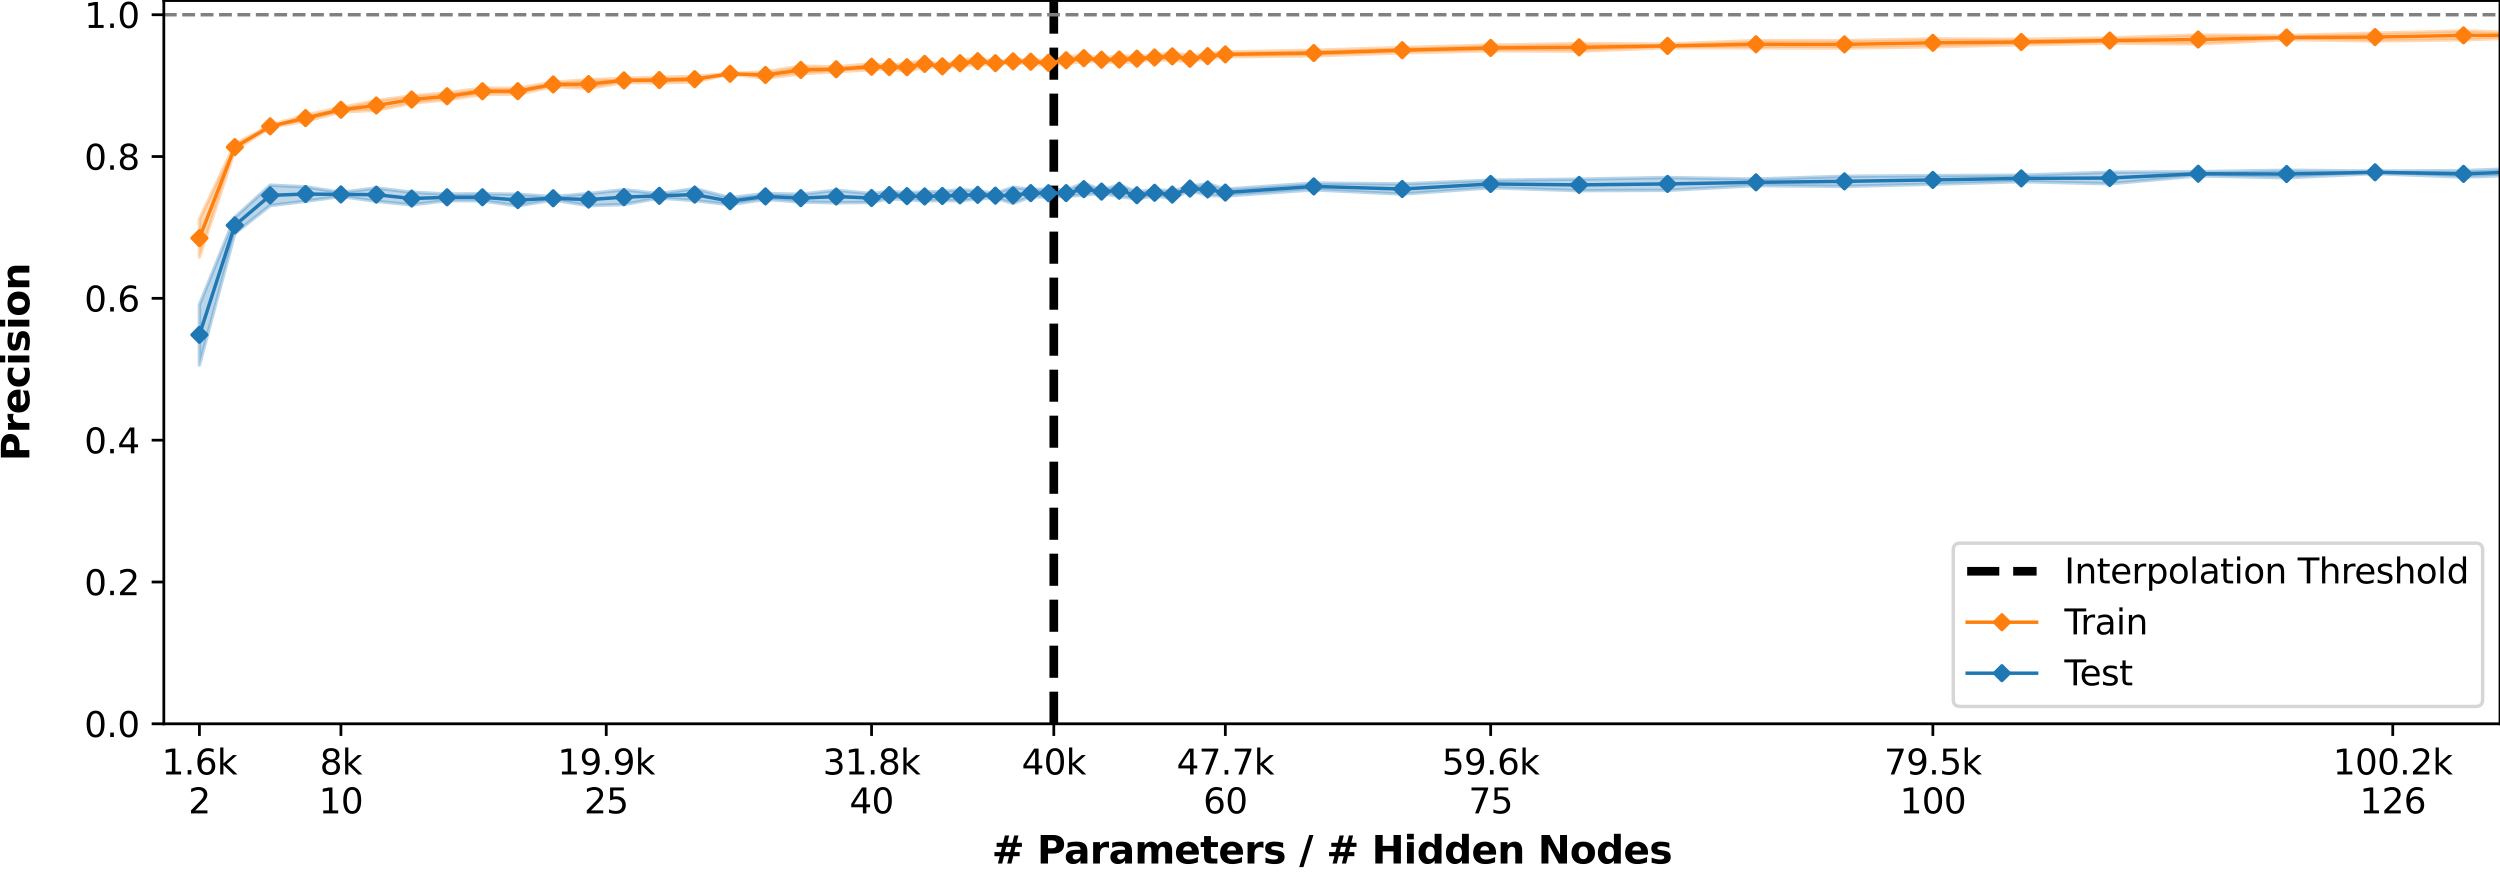 <?xml version="1.0" encoding="utf-8" standalone="no"?>
<!DOCTYPE svg PUBLIC "-//W3C//DTD SVG 1.1//EN"
  "http://www.w3.org/Graphics/SVG/1.1/DTD/svg11.dtd">
<svg xmlns:xlink="http://www.w3.org/1999/xlink" width="720pt" height="252pt" viewBox="0 0 720 252" xmlns="http://www.w3.org/2000/svg" version="1.1">
 <defs>
  <style type="text/css">*{stroke-linejoin: round; stroke-linecap: butt}</style>
 </defs>
 <g id="figure_1">
  <g id="patch_1">
   <path d="M 0 252 
L 720 252 
L 720 0 
L 0 0 
z
" style="fill: #ffffff"/>
  </g>
  <g id="axes_1">
   <g id="patch_2">
    <path d="M 47.18 208.456 
L 720 208.456 
L 720 0.155 
L 47.18 0.155 
z
" style="fill: #ffffff"/>
   </g>
   <g id="PolyCollection_1">
    <path d="M 57.432 63.126 
L 57.432 74.029 
L 67.621 43.278 
L 77.809 36.682 
L 87.998 34.875 
L 98.186 32.246 
L 108.375 31.77 
L 118.563 29.741 
L 128.751 28.718 
L 138.94 27.193 
L 149.128 27.114 
L 159.317 24.929 
L 169.505 25.463 
L 179.694 23.727 
L 189.882 23.879 
L 200.07 23.587 
L 210.259 21.34 
L 220.447 22.496 
L 230.636 21.267 
L 240.824 20.622 
L 251.012 20.096 
L 256.107 19.804 
L 261.201 20.556 
L 266.295 19.233 
L 271.389 19.51 
L 276.483 19.063 
L 281.578 18.558 
L 286.672 18.64 
L 291.766 17.968 
L 296.86 18.506 
L 301.955 18.734 
L 307.049 18.244 
L 312.143 17.716 
L 317.237 17.607 
L 322.331 18.245 
L 327.426 17.598 
L 332.52 17.211 
L 337.614 17.295 
L 342.708 17.771 
L 347.802 16.862 
L 352.897 16.362 
L 378.368 16.09 
L 403.839 15.214 
L 429.31 14.623 
L 454.781 14.729 
L 480.252 13.757 
L 505.723 13.804 
L 531.194 13.854 
L 556.665 13.473 
L 582.136 12.895 
L 607.607 12.435 
L 633.078 12.662 
L 658.549 11.397 
L 684.02 11.793 
L 709.491 11.467 
L 734.962 10.584 
L 760.433 11.331 
L 785.904 9.99 
L 811.375 9.76 
L 811.375 7.876 
L 811.375 7.876 
L 785.904 9.166 
L 760.433 9.672 
L 734.962 9.664 
L 709.491 8.903 
L 684.02 9.561 
L 658.549 10.231 
L 633.078 10.094 
L 607.607 10.924 
L 582.136 11.296 
L 556.665 11.203 
L 531.194 11.697 
L 505.723 11.696 
L 480.252 12.694 
L 454.781 12.555 
L 429.31 12.982 
L 403.839 13.694 
L 378.368 14.468 
L 352.897 14.958 
L 347.802 15.469 
L 342.708 16.095 
L 337.614 15.163 
L 332.52 15.917 
L 327.426 16.19 
L 322.331 16.055 
L 317.237 16.806 
L 312.143 15.797 
L 307.049 16.467 
L 301.955 17.451 
L 296.86 17.048 
L 291.766 17.358 
L 286.672 17.736 
L 281.578 16.683 
L 276.483 17.334 
L 271.389 18.718 
L 266.295 17.571 
L 261.201 18.154 
L 256.107 18.82 
L 251.012 18.359 
L 240.824 19.274 
L 230.636 19.014 
L 220.447 20.702 
L 210.259 21.168 
L 200.07 22.017 
L 189.882 22.229 
L 179.694 22.583 
L 169.505 22.963 
L 159.317 23.708 
L 149.128 25.412 
L 138.94 25.364 
L 128.751 26.728 
L 118.563 27.589 
L 108.375 28.991 
L 98.186 30.982 
L 87.998 33.149 
L 77.809 36.079 
L 67.621 41.48 
L 57.432 63.126 
z
" clip-path="url(#p3a229528e8)" style="fill: #ff7f0e; fill-opacity: 0.3; stroke: #ff7f0e; stroke-opacity: 0.3"/>
   </g>
   <g id="PolyCollection_2">
    <path d="M 57.432 87.742 
L 57.432 105.121 
L 67.621 67.243 
L 77.809 59.211 
L 87.998 57.975 
L 98.186 56.576 
L 108.375 57.977 
L 118.563 59.007 
L 128.751 57.774 
L 138.94 57.844 
L 149.128 59.299 
L 159.317 57.579 
L 169.505 59.223 
L 179.694 58.915 
L 189.882 57.027 
L 200.07 57.756 
L 210.259 58.959 
L 220.447 57.405 
L 230.636 58.181 
L 240.824 58.408 
L 251.012 58.305 
L 256.107 57.241 
L 261.201 57.47 
L 266.295 57.907 
L 271.389 57.71 
L 276.483 57.878 
L 281.578 57.248 
L 286.672 57.039 
L 291.766 58.581 
L 296.86 56.685 
L 301.955 56.783 
L 307.049 56.497 
L 312.143 56.203 
L 317.237 55.672 
L 322.331 56.617 
L 327.426 57.244 
L 332.52 56.404 
L 337.614 57.12 
L 342.708 54.912 
L 347.802 56.265 
L 352.897 56.443 
L 378.368 54.663 
L 403.839 55.906 
L 429.31 54.07 
L 454.781 54.911 
L 480.252 54.818 
L 505.723 53.449 
L 531.194 53.691 
L 556.665 53.054 
L 582.136 52.308 
L 607.607 52.932 
L 633.078 50.645 
L 658.549 51.198 
L 684.02 49.988 
L 709.491 51.02 
L 734.962 50.066 
L 760.433 49.673 
L 785.904 51.69 
L 811.375 49.825 
L 811.375 47.968 
L 811.375 47.968 
L 785.904 48.794 
L 760.433 48.101 
L 734.962 48.146 
L 709.491 49.146 
L 684.02 49.247 
L 658.549 49.033 
L 633.078 49.438 
L 607.607 49.606 
L 582.136 50.45 
L 556.665 50.582 
L 531.194 50.761 
L 505.723 51.573 
L 480.252 51.12 
L 454.781 51.586 
L 429.31 51.895 
L 403.839 52.964 
L 378.368 52.721 
L 352.897 54.477 
L 347.802 52.854 
L 342.708 53.712 
L 337.614 54.971 
L 332.52 54.645 
L 327.426 55.208 
L 322.331 53.241 
L 317.237 54.688 
L 312.143 52.739 
L 307.049 54.726 
L 301.955 54.498 
L 296.86 54.543 
L 291.766 53.949 
L 286.672 55.669 
L 281.578 54.986 
L 276.483 54.616 
L 271.389 55.173 
L 266.295 55.237 
L 261.201 55.499 
L 256.107 55.11 
L 251.012 55.753 
L 240.824 54.791 
L 230.636 55.941 
L 220.447 55.726 
L 210.259 56.93 
L 200.07 54.321 
L 189.882 55.772 
L 179.694 54.647 
L 169.505 55.755 
L 159.317 56.628 
L 149.128 55.932 
L 138.94 55.781 
L 128.751 55.872 
L 118.563 55.35 
L 108.375 54.141 
L 98.186 55.41 
L 87.998 53.792 
L 77.809 53.32 
L 67.621 62.588 
L 57.432 87.742 
z
" clip-path="url(#p3a229528e8)" style="fill: #1f77b4; fill-opacity: 0.3; stroke: #1f77b4; stroke-opacity: 0.3"/>
   </g>
   <g id="matplotlib.axis_1">
    <g id="xtick_1">
     <g id="line2d_1">
      <defs>
       <path id="m4c14dda246" d="M 0 0 
L 0 3.5 
" style="stroke: #000000; stroke-width: 0.8"/>
      </defs>
      <g>
       <use xlink:href="#m4c14dda246" x="57.432" y="208.456" style="stroke: #000000; stroke-width: 0.8"/>
      </g>
     </g>
     <g id="text_1">
      <!-- 1.6k -->
      <g transform="translate(46.586 223.054)scale(0.1 -0.1)">
       <defs>
        <path id="DejaVuSans-31" d="M 794 531 
L 1825 531 
L 1825 4091 
L 703 3866 
L 703 4441 
L 1819 4666 
L 2450 4666 
L 2450 531 
L 3481 531 
L 3481 0 
L 794 0 
L 794 531 
z
" transform="scale(0.016)"/>
        <path id="DejaVuSans-2e" d="M 684 794 
L 1344 794 
L 1344 0 
L 684 0 
L 684 794 
z
" transform="scale(0.016)"/>
        <path id="DejaVuSans-36" d="M 2113 2584 
Q 1688 2584 1439 2293 
Q 1191 2003 1191 1497 
Q 1191 994 1439 701 
Q 1688 409 2113 409 
Q 2538 409 2786 701 
Q 3034 994 3034 1497 
Q 3034 2003 2786 2293 
Q 2538 2584 2113 2584 
z
M 3366 4563 
L 3366 3988 
Q 3128 4100 2886 4159 
Q 2644 4219 2406 4219 
Q 1781 4219 1451 3797 
Q 1122 3375 1075 2522 
Q 1259 2794 1537 2939 
Q 1816 3084 2150 3084 
Q 2853 3084 3261 2657 
Q 3669 2231 3669 1497 
Q 3669 778 3244 343 
Q 2819 -91 2113 -91 
Q 1303 -91 875 529 
Q 447 1150 447 2328 
Q 447 3434 972 4092 
Q 1497 4750 2381 4750 
Q 2619 4750 2861 4703 
Q 3103 4656 3366 4563 
z
" transform="scale(0.016)"/>
        <path id="DejaVuSans-6b" d="M 581 4863 
L 1159 4863 
L 1159 1991 
L 2875 3500 
L 3609 3500 
L 1753 1863 
L 3688 0 
L 2938 0 
L 1159 1709 
L 1159 0 
L 581 0 
L 581 4863 
z
" transform="scale(0.016)"/>
       </defs>
       <use xlink:href="#DejaVuSans-31"/>
       <use xlink:href="#DejaVuSans-2e" x="63.623"/>
       <use xlink:href="#DejaVuSans-36" x="95.41"/>
       <use xlink:href="#DejaVuSans-6b" x="159.033"/>
      </g>
      <!-- 2 -->
      <g transform="translate(54.251 234.252)scale(0.1 -0.1)">
       <defs>
        <path id="DejaVuSans-32" d="M 1228 531 
L 3431 531 
L 3431 0 
L 469 0 
L 469 531 
Q 828 903 1448 1529 
Q 2069 2156 2228 2338 
Q 2531 2678 2651 2914 
Q 2772 3150 2772 3378 
Q 2772 3750 2511 3984 
Q 2250 4219 1831 4219 
Q 1534 4219 1204 4116 
Q 875 4013 500 3803 
L 500 4441 
Q 881 4594 1212 4672 
Q 1544 4750 1819 4750 
Q 2544 4750 2975 4387 
Q 3406 4025 3406 3419 
Q 3406 3131 3298 2873 
Q 3191 2616 2906 2266 
Q 2828 2175 2409 1742 
Q 1991 1309 1228 531 
z
" transform="scale(0.016)"/>
       </defs>
       <use xlink:href="#DejaVuSans-32"/>
      </g>
     </g>
    </g>
    <g id="xtick_2">
     <g id="line2d_2">
      <g>
       <use xlink:href="#m4c14dda246" x="98.186" y="208.456" style="stroke: #000000; stroke-width: 0.8"/>
      </g>
     </g>
     <g id="text_2">
      <!-- 8k -->
      <g transform="translate(92.11 223.054)scale(0.1 -0.1)">
       <defs>
        <path id="DejaVuSans-38" d="M 2034 2216 
Q 1584 2216 1326 1975 
Q 1069 1734 1069 1313 
Q 1069 891 1326 650 
Q 1584 409 2034 409 
Q 2484 409 2743 651 
Q 3003 894 3003 1313 
Q 3003 1734 2745 1975 
Q 2488 2216 2034 2216 
z
M 1403 2484 
Q 997 2584 770 2862 
Q 544 3141 544 3541 
Q 544 4100 942 4425 
Q 1341 4750 2034 4750 
Q 2731 4750 3128 4425 
Q 3525 4100 3525 3541 
Q 3525 3141 3298 2862 
Q 3072 2584 2669 2484 
Q 3125 2378 3379 2068 
Q 3634 1759 3634 1313 
Q 3634 634 3220 271 
Q 2806 -91 2034 -91 
Q 1263 -91 848 271 
Q 434 634 434 1313 
Q 434 1759 690 2068 
Q 947 2378 1403 2484 
z
M 1172 3481 
Q 1172 3119 1398 2916 
Q 1625 2713 2034 2713 
Q 2441 2713 2670 2916 
Q 2900 3119 2900 3481 
Q 2900 3844 2670 4047 
Q 2441 4250 2034 4250 
Q 1625 4250 1398 4047 
Q 1172 3844 1172 3481 
z
" transform="scale(0.016)"/>
       </defs>
       <use xlink:href="#DejaVuSans-38"/>
       <use xlink:href="#DejaVuSans-6b" x="63.623"/>
      </g>
      <!-- 10 -->
      <g transform="translate(91.824 234.252)scale(0.1 -0.1)">
       <defs>
        <path id="DejaVuSans-30" d="M 2034 4250 
Q 1547 4250 1301 3770 
Q 1056 3291 1056 2328 
Q 1056 1369 1301 889 
Q 1547 409 2034 409 
Q 2525 409 2770 889 
Q 3016 1369 3016 2328 
Q 3016 3291 2770 3770 
Q 2525 4250 2034 4250 
z
M 2034 4750 
Q 2819 4750 3233 4129 
Q 3647 3509 3647 2328 
Q 3647 1150 3233 529 
Q 2819 -91 2034 -91 
Q 1250 -91 836 529 
Q 422 1150 422 2328 
Q 422 3509 836 4129 
Q 1250 4750 2034 4750 
z
" transform="scale(0.016)"/>
       </defs>
       <use xlink:href="#DejaVuSans-31"/>
       <use xlink:href="#DejaVuSans-30" x="63.623"/>
      </g>
     </g>
    </g>
    <g id="xtick_3">
     <g id="line2d_3">
      <g>
       <use xlink:href="#m4c14dda246" x="174.599" y="208.456" style="stroke: #000000; stroke-width: 0.8"/>
      </g>
     </g>
     <g id="text_3">
      <!-- 19.9k -->
      <g transform="translate(160.571 223.054)scale(0.1 -0.1)">
       <defs>
        <path id="DejaVuSans-39" d="M 703 97 
L 703 672 
Q 941 559 1184 500 
Q 1428 441 1663 441 
Q 2288 441 2617 861 
Q 2947 1281 2994 2138 
Q 2813 1869 2534 1725 
Q 2256 1581 1919 1581 
Q 1219 1581 811 2004 
Q 403 2428 403 3163 
Q 403 3881 828 4315 
Q 1253 4750 1959 4750 
Q 2769 4750 3195 4129 
Q 3622 3509 3622 2328 
Q 3622 1225 3098 567 
Q 2575 -91 1691 -91 
Q 1453 -91 1209 -44 
Q 966 3 703 97 
z
M 1959 2075 
Q 2384 2075 2632 2365 
Q 2881 2656 2881 3163 
Q 2881 3666 2632 3958 
Q 2384 4250 1959 4250 
Q 1534 4250 1286 3958 
Q 1038 3666 1038 3163 
Q 1038 2656 1286 2365 
Q 1534 2075 1959 2075 
z
" transform="scale(0.016)"/>
       </defs>
       <use xlink:href="#DejaVuSans-31"/>
       <use xlink:href="#DejaVuSans-39" x="63.623"/>
       <use xlink:href="#DejaVuSans-2e" x="127.246"/>
       <use xlink:href="#DejaVuSans-39" x="159.033"/>
       <use xlink:href="#DejaVuSans-6b" x="222.656"/>
      </g>
      <!-- 25 -->
      <g transform="translate(168.237 234.252)scale(0.1 -0.1)">
       <defs>
        <path id="DejaVuSans-35" d="M 691 4666 
L 3169 4666 
L 3169 4134 
L 1269 4134 
L 1269 2991 
Q 1406 3038 1543 3061 
Q 1681 3084 1819 3084 
Q 2600 3084 3056 2656 
Q 3513 2228 3513 1497 
Q 3513 744 3044 326 
Q 2575 -91 1722 -91 
Q 1428 -91 1123 -41 
Q 819 9 494 109 
L 494 744 
Q 775 591 1075 516 
Q 1375 441 1709 441 
Q 2250 441 2565 725 
Q 2881 1009 2881 1497 
Q 2881 1984 2565 2268 
Q 2250 2553 1709 2553 
Q 1456 2553 1204 2497 
Q 953 2441 691 2322 
L 691 4666 
z
" transform="scale(0.016)"/>
       </defs>
       <use xlink:href="#DejaVuSans-32"/>
       <use xlink:href="#DejaVuSans-35" x="63.623"/>
      </g>
     </g>
    </g>
    <g id="xtick_4">
     <g id="line2d_4">
      <g>
       <use xlink:href="#m4c14dda246" x="251.012" y="208.456" style="stroke: #000000; stroke-width: 0.8"/>
      </g>
     </g>
     <g id="text_4">
      <!-- 31.8k -->
      <g transform="translate(236.984 223.054)scale(0.1 -0.1)">
       <defs>
        <path id="DejaVuSans-33" d="M 2597 2516 
Q 3050 2419 3304 2112 
Q 3559 1806 3559 1356 
Q 3559 666 3084 287 
Q 2609 -91 1734 -91 
Q 1441 -91 1130 -33 
Q 819 25 488 141 
L 488 750 
Q 750 597 1062 519 
Q 1375 441 1716 441 
Q 2309 441 2620 675 
Q 2931 909 2931 1356 
Q 2931 1769 2642 2001 
Q 2353 2234 1838 2234 
L 1294 2234 
L 1294 2753 
L 1863 2753 
Q 2328 2753 2575 2939 
Q 2822 3125 2822 3475 
Q 2822 3834 2567 4026 
Q 2313 4219 1838 4219 
Q 1578 4219 1281 4162 
Q 984 4106 628 3988 
L 628 4550 
Q 988 4650 1302 4700 
Q 1616 4750 1894 4750 
Q 2613 4750 3031 4423 
Q 3450 4097 3450 3541 
Q 3450 3153 3228 2886 
Q 3006 2619 2597 2516 
z
" transform="scale(0.016)"/>
       </defs>
       <use xlink:href="#DejaVuSans-33"/>
       <use xlink:href="#DejaVuSans-31" x="63.623"/>
       <use xlink:href="#DejaVuSans-2e" x="127.246"/>
       <use xlink:href="#DejaVuSans-38" x="159.033"/>
       <use xlink:href="#DejaVuSans-6b" x="222.656"/>
      </g>
      <!-- 40 -->
      <g transform="translate(244.65 234.252)scale(0.1 -0.1)">
       <defs>
        <path id="DejaVuSans-34" d="M 2419 4116 
L 825 1625 
L 2419 1625 
L 2419 4116 
z
M 2253 4666 
L 3047 4666 
L 3047 1625 
L 3713 1625 
L 3713 1100 
L 3047 1100 
L 3047 0 
L 2419 0 
L 2419 1100 
L 313 1100 
L 313 1709 
L 2253 4666 
z
" transform="scale(0.016)"/>
       </defs>
       <use xlink:href="#DejaVuSans-34"/>
       <use xlink:href="#DejaVuSans-30" x="63.623"/>
      </g>
     </g>
    </g>
    <g id="xtick_5">
     <g id="line2d_5">
      <g>
       <use xlink:href="#m4c14dda246" x="352.897" y="208.456" style="stroke: #000000; stroke-width: 0.8"/>
      </g>
     </g>
     <g id="text_5">
      <!-- 47.7k -->
      <g transform="translate(338.868 223.054)scale(0.1 -0.1)">
       <defs>
        <path id="DejaVuSans-37" d="M 525 4666 
L 3525 4666 
L 3525 4397 
L 1831 0 
L 1172 0 
L 2766 4134 
L 525 4134 
L 525 4666 
z
" transform="scale(0.016)"/>
       </defs>
       <use xlink:href="#DejaVuSans-34"/>
       <use xlink:href="#DejaVuSans-37" x="63.623"/>
       <use xlink:href="#DejaVuSans-2e" x="127.246"/>
       <use xlink:href="#DejaVuSans-37" x="159.033"/>
       <use xlink:href="#DejaVuSans-6b" x="222.656"/>
      </g>
      <!-- 60 -->
      <g transform="translate(346.534 234.252)scale(0.1 -0.1)">
       <use xlink:href="#DejaVuSans-36"/>
       <use xlink:href="#DejaVuSans-30" x="63.623"/>
      </g>
     </g>
    </g>
    <g id="xtick_6">
     <g id="line2d_6">
      <g>
       <use xlink:href="#m4c14dda246" x="429.31" y="208.456" style="stroke: #000000; stroke-width: 0.8"/>
      </g>
     </g>
     <g id="text_6">
      <!-- 59.6k -->
      <g transform="translate(415.282 223.054)scale(0.1 -0.1)">
       <use xlink:href="#DejaVuSans-35"/>
       <use xlink:href="#DejaVuSans-39" x="63.623"/>
       <use xlink:href="#DejaVuSans-2e" x="127.246"/>
       <use xlink:href="#DejaVuSans-36" x="159.033"/>
       <use xlink:href="#DejaVuSans-6b" x="222.656"/>
      </g>
      <!-- 75 -->
      <g transform="translate(422.947 234.252)scale(0.1 -0.1)">
       <use xlink:href="#DejaVuSans-37"/>
       <use xlink:href="#DejaVuSans-35" x="63.623"/>
      </g>
     </g>
    </g>
    <g id="xtick_7">
     <g id="line2d_7">
      <g>
       <use xlink:href="#m4c14dda246" x="556.665" y="208.456" style="stroke: #000000; stroke-width: 0.8"/>
      </g>
     </g>
     <g id="text_7">
      <!-- 79.5k -->
      <g transform="translate(542.637 223.054)scale(0.1 -0.1)">
       <use xlink:href="#DejaVuSans-37"/>
       <use xlink:href="#DejaVuSans-39" x="63.623"/>
       <use xlink:href="#DejaVuSans-2e" x="127.246"/>
       <use xlink:href="#DejaVuSans-35" x="159.033"/>
       <use xlink:href="#DejaVuSans-6b" x="222.656"/>
      </g>
      <!-- 100 -->
      <g transform="translate(547.121 234.252)scale(0.1 -0.1)">
       <use xlink:href="#DejaVuSans-31"/>
       <use xlink:href="#DejaVuSans-30" x="63.623"/>
       <use xlink:href="#DejaVuSans-30" x="127.246"/>
      </g>
     </g>
    </g>
    <g id="xtick_8">
     <g id="line2d_8">
      <g>
       <use xlink:href="#m4c14dda246" x="689.114" y="208.456" style="stroke: #000000; stroke-width: 0.8"/>
      </g>
     </g>
     <g id="text_8">
      <!-- 100.2k -->
      <g transform="translate(671.905 223.054)scale(0.1 -0.1)">
       <use xlink:href="#DejaVuSans-31"/>
       <use xlink:href="#DejaVuSans-30" x="63.623"/>
       <use xlink:href="#DejaVuSans-30" x="127.246"/>
       <use xlink:href="#DejaVuSans-2e" x="190.869"/>
       <use xlink:href="#DejaVuSans-32" x="222.656"/>
       <use xlink:href="#DejaVuSans-6b" x="286.279"/>
      </g>
      <!-- 126 -->
      <g transform="translate(679.571 234.252)scale(0.1 -0.1)">
       <use xlink:href="#DejaVuSans-31"/>
       <use xlink:href="#DejaVuSans-32" x="63.623"/>
       <use xlink:href="#DejaVuSans-36" x="127.246"/>
      </g>
     </g>
    </g>
    <g id="xtick_9">
     <g id="line2d_9">
      <g>
       <use xlink:href="#m4c14dda246" x="303.492" y="208.456" style="stroke: #000000; stroke-width: 0.8"/>
      </g>
     </g>
     <g id="text_9">
      <!-- 40k -->
      <g transform="translate(294.235 223.054)scale(0.1 -0.1)">
       <use xlink:href="#DejaVuSans-34"/>
       <use xlink:href="#DejaVuSans-30" x="63.623"/>
       <use xlink:href="#DejaVuSans-6b" x="127.246"/>
      </g>
     </g>
    </g>
    <g id="text_10">
     <!-- # Parameters / # Hidden Nodes -->
     <g transform="translate(285.631 248.69)scale(0.11 -0.11)">
      <defs>
       <path id="DejaVuSans-Bold-23" d="M 2847 4594 
L 2547 3391 
L 3372 3391 
L 3675 4594 
L 4366 4594 
L 4063 3391 
L 4928 3391 
L 4928 2725 
L 3897 2725 
L 3681 1869 
L 4569 1869 
L 4569 1197 
L 3519 1197 
L 3219 0 
L 2528 0 
L 2828 1197 
L 2003 1197 
L 1703 0 
L 1006 0 
L 1306 1197 
L 434 1197 
L 434 1869 
L 1459 1869 
L 1678 2725 
L 794 2725 
L 794 3391 
L 1850 3391 
L 2150 4594 
L 2847 4594 
z
M 3200 2725 
L 2375 2725 
L 2156 1869 
L 2981 1869 
L 3200 2725 
z
" transform="scale(0.016)"/>
       <path id="DejaVuSans-Bold-20" transform="scale(0.016)"/>
       <path id="DejaVuSans-Bold-50" d="M 588 4666 
L 2584 4666 
Q 3475 4666 3951 4270 
Q 4428 3875 4428 3144 
Q 4428 2409 3951 2014 
Q 3475 1619 2584 1619 
L 1791 1619 
L 1791 0 
L 588 0 
L 588 4666 
z
M 1791 3794 
L 1791 2491 
L 2456 2491 
Q 2806 2491 2997 2661 
Q 3188 2831 3188 3144 
Q 3188 3456 2997 3625 
Q 2806 3794 2456 3794 
L 1791 3794 
z
" transform="scale(0.016)"/>
       <path id="DejaVuSans-Bold-61" d="M 2106 1575 
Q 1756 1575 1579 1456 
Q 1403 1338 1403 1106 
Q 1403 894 1545 773 
Q 1688 653 1941 653 
Q 2256 653 2472 879 
Q 2688 1106 2688 1447 
L 2688 1575 
L 2106 1575 
z
M 3816 1997 
L 3816 0 
L 2688 0 
L 2688 519 
Q 2463 200 2181 54 
Q 1900 -91 1497 -91 
Q 953 -91 614 226 
Q 275 544 275 1050 
Q 275 1666 698 1953 
Q 1122 2241 2028 2241 
L 2688 2241 
L 2688 2328 
Q 2688 2594 2478 2717 
Q 2269 2841 1825 2841 
Q 1466 2841 1156 2769 
Q 847 2697 581 2553 
L 581 3406 
Q 941 3494 1303 3539 
Q 1666 3584 2028 3584 
Q 2975 3584 3395 3211 
Q 3816 2838 3816 1997 
z
" transform="scale(0.016)"/>
       <path id="DejaVuSans-Bold-72" d="M 3138 2547 
Q 2991 2616 2845 2648 
Q 2700 2681 2553 2681 
Q 2122 2681 1889 2404 
Q 1656 2128 1656 1613 
L 1656 0 
L 538 0 
L 538 3500 
L 1656 3500 
L 1656 2925 
Q 1872 3269 2151 3426 
Q 2431 3584 2822 3584 
Q 2878 3584 2943 3579 
Q 3009 3575 3134 3559 
L 3138 2547 
z
" transform="scale(0.016)"/>
       <path id="DejaVuSans-Bold-6d" d="M 3781 2919 
Q 3994 3244 4286 3414 
Q 4578 3584 4928 3584 
Q 5531 3584 5847 3212 
Q 6163 2841 6163 2131 
L 6163 0 
L 5038 0 
L 5038 1825 
Q 5041 1866 5042 1909 
Q 5044 1953 5044 2034 
Q 5044 2406 4934 2573 
Q 4825 2741 4581 2741 
Q 4263 2741 4089 2478 
Q 3916 2216 3909 1719 
L 3909 0 
L 2784 0 
L 2784 1825 
Q 2784 2406 2684 2573 
Q 2584 2741 2328 2741 
Q 2006 2741 1831 2477 
Q 1656 2213 1656 1722 
L 1656 0 
L 531 0 
L 531 3500 
L 1656 3500 
L 1656 2988 
Q 1863 3284 2130 3434 
Q 2397 3584 2719 3584 
Q 3081 3584 3359 3409 
Q 3638 3234 3781 2919 
z
" transform="scale(0.016)"/>
       <path id="DejaVuSans-Bold-65" d="M 4031 1759 
L 4031 1441 
L 1416 1441 
Q 1456 1047 1700 850 
Q 1944 653 2381 653 
Q 2734 653 3104 758 
Q 3475 863 3866 1075 
L 3866 213 
Q 3469 63 3072 -14 
Q 2675 -91 2278 -91 
Q 1328 -91 801 392 
Q 275 875 275 1747 
Q 275 2603 792 3093 
Q 1309 3584 2216 3584 
Q 3041 3584 3536 3087 
Q 4031 2591 4031 1759 
z
M 2881 2131 
Q 2881 2450 2695 2645 
Q 2509 2841 2209 2841 
Q 1884 2841 1681 2658 
Q 1478 2475 1428 2131 
L 2881 2131 
z
" transform="scale(0.016)"/>
       <path id="DejaVuSans-Bold-74" d="M 1759 4494 
L 1759 3500 
L 2913 3500 
L 2913 2700 
L 1759 2700 
L 1759 1216 
Q 1759 972 1856 886 
Q 1953 800 2241 800 
L 2816 800 
L 2816 0 
L 1856 0 
Q 1194 0 917 276 
Q 641 553 641 1216 
L 641 2700 
L 84 2700 
L 84 3500 
L 641 3500 
L 641 4494 
L 1759 4494 
z
" transform="scale(0.016)"/>
       <path id="DejaVuSans-Bold-73" d="M 3272 3391 
L 3272 2541 
Q 2913 2691 2578 2766 
Q 2244 2841 1947 2841 
Q 1628 2841 1473 2761 
Q 1319 2681 1319 2516 
Q 1319 2381 1436 2309 
Q 1553 2238 1856 2203 
L 2053 2175 
Q 2913 2066 3209 1816 
Q 3506 1566 3506 1031 
Q 3506 472 3093 190 
Q 2681 -91 1863 -91 
Q 1516 -91 1145 -36 
Q 775 19 384 128 
L 384 978 
Q 719 816 1070 734 
Q 1422 653 1784 653 
Q 2113 653 2278 743 
Q 2444 834 2444 1013 
Q 2444 1163 2330 1236 
Q 2216 1309 1875 1350 
L 1678 1375 
Q 931 1469 631 1722 
Q 331 1975 331 2491 
Q 331 3047 712 3315 
Q 1094 3584 1881 3584 
Q 2191 3584 2531 3537 
Q 2872 3491 3272 3391 
z
" transform="scale(0.016)"/>
       <path id="DejaVuSans-Bold-2f" d="M 1644 4666 
L 2338 4666 
L 691 -594 
L 0 -594 
L 1644 4666 
z
" transform="scale(0.016)"/>
       <path id="DejaVuSans-Bold-48" d="M 588 4666 
L 1791 4666 
L 1791 2888 
L 3566 2888 
L 3566 4666 
L 4769 4666 
L 4769 0 
L 3566 0 
L 3566 1978 
L 1791 1978 
L 1791 0 
L 588 0 
L 588 4666 
z
" transform="scale(0.016)"/>
       <path id="DejaVuSans-Bold-69" d="M 538 3500 
L 1656 3500 
L 1656 0 
L 538 0 
L 538 3500 
z
M 538 4863 
L 1656 4863 
L 1656 3950 
L 538 3950 
L 538 4863 
z
" transform="scale(0.016)"/>
       <path id="DejaVuSans-Bold-64" d="M 2919 2988 
L 2919 4863 
L 4044 4863 
L 4044 0 
L 2919 0 
L 2919 506 
Q 2688 197 2409 53 
Q 2131 -91 1766 -91 
Q 1119 -91 703 423 
Q 288 938 288 1747 
Q 288 2556 703 3070 
Q 1119 3584 1766 3584 
Q 2128 3584 2408 3439 
Q 2688 3294 2919 2988 
z
M 2181 722 
Q 2541 722 2730 984 
Q 2919 1247 2919 1747 
Q 2919 2247 2730 2509 
Q 2541 2772 2181 2772 
Q 1825 2772 1636 2509 
Q 1447 2247 1447 1747 
Q 1447 1247 1636 984 
Q 1825 722 2181 722 
z
" transform="scale(0.016)"/>
       <path id="DejaVuSans-Bold-6e" d="M 4056 2131 
L 4056 0 
L 2931 0 
L 2931 347 
L 2931 1631 
Q 2931 2084 2911 2256 
Q 2891 2428 2841 2509 
Q 2775 2619 2662 2680 
Q 2550 2741 2406 2741 
Q 2056 2741 1856 2470 
Q 1656 2200 1656 1722 
L 1656 0 
L 538 0 
L 538 3500 
L 1656 3500 
L 1656 2988 
Q 1909 3294 2193 3439 
Q 2478 3584 2822 3584 
Q 3428 3584 3742 3212 
Q 4056 2841 4056 2131 
z
" transform="scale(0.016)"/>
       <path id="DejaVuSans-Bold-4e" d="M 588 4666 
L 1931 4666 
L 3628 1466 
L 3628 4666 
L 4769 4666 
L 4769 0 
L 3425 0 
L 1728 3200 
L 1728 0 
L 588 0 
L 588 4666 
z
" transform="scale(0.016)"/>
       <path id="DejaVuSans-Bold-6f" d="M 2203 2784 
Q 1831 2784 1636 2517 
Q 1441 2250 1441 1747 
Q 1441 1244 1636 976 
Q 1831 709 2203 709 
Q 2569 709 2762 976 
Q 2956 1244 2956 1747 
Q 2956 2250 2762 2517 
Q 2569 2784 2203 2784 
z
M 2203 3584 
Q 3106 3584 3614 3096 
Q 4122 2609 4122 1747 
Q 4122 884 3614 396 
Q 3106 -91 2203 -91 
Q 1297 -91 786 396 
Q 275 884 275 1747 
Q 275 2609 786 3096 
Q 1297 3584 2203 3584 
z
" transform="scale(0.016)"/>
      </defs>
      <use xlink:href="#DejaVuSans-Bold-23"/>
      <use xlink:href="#DejaVuSans-Bold-20" x="83.789"/>
      <use xlink:href="#DejaVuSans-Bold-50" x="118.604"/>
      <use xlink:href="#DejaVuSans-Bold-61" x="189.27"/>
      <use xlink:href="#DejaVuSans-Bold-72" x="256.75"/>
      <use xlink:href="#DejaVuSans-Bold-61" x="306.066"/>
      <use xlink:href="#DejaVuSans-Bold-6d" x="373.547"/>
      <use xlink:href="#DejaVuSans-Bold-65" x="477.746"/>
      <use xlink:href="#DejaVuSans-Bold-74" x="545.568"/>
      <use xlink:href="#DejaVuSans-Bold-65" x="593.371"/>
      <use xlink:href="#DejaVuSans-Bold-72" x="661.193"/>
      <use xlink:href="#DejaVuSans-Bold-73" x="710.51"/>
      <use xlink:href="#DejaVuSans-Bold-20" x="770.031"/>
      <use xlink:href="#DejaVuSans-Bold-2f" x="804.846"/>
      <use xlink:href="#DejaVuSans-Bold-20" x="841.369"/>
      <use xlink:href="#DejaVuSans-Bold-23" x="876.184"/>
      <use xlink:href="#DejaVuSans-Bold-20" x="959.973"/>
      <use xlink:href="#DejaVuSans-Bold-48" x="994.787"/>
      <use xlink:href="#DejaVuSans-Bold-69" x="1078.479"/>
      <use xlink:href="#DejaVuSans-Bold-64" x="1112.756"/>
      <use xlink:href="#DejaVuSans-Bold-64" x="1184.338"/>
      <use xlink:href="#DejaVuSans-Bold-65" x="1255.92"/>
      <use xlink:href="#DejaVuSans-Bold-6e" x="1323.742"/>
      <use xlink:href="#DejaVuSans-Bold-20" x="1394.934"/>
      <use xlink:href="#DejaVuSans-Bold-4e" x="1429.748"/>
      <use xlink:href="#DejaVuSans-Bold-6f" x="1513.439"/>
      <use xlink:href="#DejaVuSans-Bold-64" x="1582.141"/>
      <use xlink:href="#DejaVuSans-Bold-65" x="1653.723"/>
      <use xlink:href="#DejaVuSans-Bold-73" x="1721.545"/>
     </g>
    </g>
   </g>
   <g id="matplotlib.axis_2">
    <g id="ytick_1">
     <g id="line2d_10">
      <defs>
       <path id="m8230c345b9" d="M 0 0 
L -3.5 0 
" style="stroke: #000000; stroke-width: 0.8"/>
      </defs>
      <g>
       <use xlink:href="#m8230c345b9" x="47.18" y="208.456" style="stroke: #000000; stroke-width: 0.8"/>
      </g>
     </g>
     <g id="text_11">
      <!--    0.0 -->
      <g transform="translate(14.742 212.255)scale(0.1 -0.1)">
       <defs>
        <path id="DejaVuSans-20" transform="scale(0.016)"/>
       </defs>
       <use xlink:href="#DejaVuSans-20"/>
       <use xlink:href="#DejaVuSans-20" x="31.787"/>
       <use xlink:href="#DejaVuSans-20" x="63.574"/>
       <use xlink:href="#DejaVuSans-30" x="95.361"/>
       <use xlink:href="#DejaVuSans-2e" x="158.984"/>
       <use xlink:href="#DejaVuSans-30" x="190.771"/>
      </g>
     </g>
    </g>
    <g id="ytick_2">
     <g id="line2d_11">
      <g>
       <use xlink:href="#m8230c345b9" x="47.18" y="167.613" style="stroke: #000000; stroke-width: 0.8"/>
      </g>
     </g>
     <g id="text_12">
      <!--    0.2 -->
      <g transform="translate(14.742 171.412)scale(0.1 -0.1)">
       <use xlink:href="#DejaVuSans-20"/>
       <use xlink:href="#DejaVuSans-20" x="31.787"/>
       <use xlink:href="#DejaVuSans-20" x="63.574"/>
       <use xlink:href="#DejaVuSans-30" x="95.361"/>
       <use xlink:href="#DejaVuSans-2e" x="158.984"/>
       <use xlink:href="#DejaVuSans-32" x="190.771"/>
      </g>
     </g>
    </g>
    <g id="ytick_3">
     <g id="line2d_12">
      <g>
       <use xlink:href="#m8230c345b9" x="47.18" y="126.769" style="stroke: #000000; stroke-width: 0.8"/>
      </g>
     </g>
     <g id="text_13">
      <!--    0.4 -->
      <g transform="translate(14.742 130.569)scale(0.1 -0.1)">
       <use xlink:href="#DejaVuSans-20"/>
       <use xlink:href="#DejaVuSans-20" x="31.787"/>
       <use xlink:href="#DejaVuSans-20" x="63.574"/>
       <use xlink:href="#DejaVuSans-30" x="95.361"/>
       <use xlink:href="#DejaVuSans-2e" x="158.984"/>
       <use xlink:href="#DejaVuSans-34" x="190.771"/>
      </g>
     </g>
    </g>
    <g id="ytick_4">
     <g id="line2d_13">
      <g>
       <use xlink:href="#m8230c345b9" x="47.18" y="85.926" style="stroke: #000000; stroke-width: 0.8"/>
      </g>
     </g>
     <g id="text_14">
      <!--    0.6 -->
      <g transform="translate(14.742 89.725)scale(0.1 -0.1)">
       <use xlink:href="#DejaVuSans-20"/>
       <use xlink:href="#DejaVuSans-20" x="31.787"/>
       <use xlink:href="#DejaVuSans-20" x="63.574"/>
       <use xlink:href="#DejaVuSans-30" x="95.361"/>
       <use xlink:href="#DejaVuSans-2e" x="158.984"/>
       <use xlink:href="#DejaVuSans-36" x="190.771"/>
      </g>
     </g>
    </g>
    <g id="ytick_5">
     <g id="line2d_14">
      <g>
       <use xlink:href="#m8230c345b9" x="47.18" y="45.083" style="stroke: #000000; stroke-width: 0.8"/>
      </g>
     </g>
     <g id="text_15">
      <!--    0.8 -->
      <g transform="translate(14.742 48.882)scale(0.1 -0.1)">
       <use xlink:href="#DejaVuSans-20"/>
       <use xlink:href="#DejaVuSans-20" x="31.787"/>
       <use xlink:href="#DejaVuSans-20" x="63.574"/>
       <use xlink:href="#DejaVuSans-30" x="95.361"/>
       <use xlink:href="#DejaVuSans-2e" x="158.984"/>
       <use xlink:href="#DejaVuSans-38" x="190.771"/>
      </g>
     </g>
    </g>
    <g id="ytick_6">
     <g id="line2d_15">
      <g>
       <use xlink:href="#m8230c345b9" x="47.18" y="4.24" style="stroke: #000000; stroke-width: 0.8"/>
      </g>
     </g>
     <g id="text_16">
      <!--    1.0 -->
      <g transform="translate(14.742 8.039)scale(0.1 -0.1)">
       <use xlink:href="#DejaVuSans-20"/>
       <use xlink:href="#DejaVuSans-20" x="31.787"/>
       <use xlink:href="#DejaVuSans-20" x="63.574"/>
       <use xlink:href="#DejaVuSans-31" x="95.361"/>
       <use xlink:href="#DejaVuSans-2e" x="158.984"/>
       <use xlink:href="#DejaVuSans-30" x="190.771"/>
      </g>
     </g>
    </g>
    <g id="text_17">
     <!-- Precision -->
     <g transform="translate(8.455 132.778)rotate(-90)scale(0.11 -0.11)">
      <defs>
       <path id="DejaVuSans-Bold-63" d="M 3366 3391 
L 3366 2478 
Q 3138 2634 2908 2709 
Q 2678 2784 2431 2784 
Q 1963 2784 1702 2511 
Q 1441 2238 1441 1747 
Q 1441 1256 1702 982 
Q 1963 709 2431 709 
Q 2694 709 2930 787 
Q 3166 866 3366 1019 
L 3366 103 
Q 3103 6 2833 -42 
Q 2563 -91 2291 -91 
Q 1344 -91 809 395 
Q 275 881 275 1747 
Q 275 2613 809 3098 
Q 1344 3584 2291 3584 
Q 2566 3584 2833 3536 
Q 3100 3488 3366 3391 
z
" transform="scale(0.016)"/>
      </defs>
      <use xlink:href="#DejaVuSans-Bold-50"/>
      <use xlink:href="#DejaVuSans-Bold-72" x="73.291"/>
      <use xlink:href="#DejaVuSans-Bold-65" x="122.607"/>
      <use xlink:href="#DejaVuSans-Bold-63" x="190.43"/>
      <use xlink:href="#DejaVuSans-Bold-69" x="249.707"/>
      <use xlink:href="#DejaVuSans-Bold-73" x="283.984"/>
      <use xlink:href="#DejaVuSans-Bold-69" x="343.506"/>
      <use xlink:href="#DejaVuSans-Bold-6f" x="377.783"/>
      <use xlink:href="#DejaVuSans-Bold-6e" x="446.484"/>
     </g>
    </g>
   </g>
   <g id="line2d_16">
    <path d="M 303.492 208.456 
L 303.492 0.155 
" clip-path="url(#p3a229528e8)" style="fill: none; stroke-dasharray: 9.25,4; stroke-dashoffset: 0; stroke: #000000; stroke-width: 2.5"/>
   </g>
   <g id="line2d_17">
    <path d="M 47.18 4.24 
L 720 4.24 
" clip-path="url(#p3a229528e8)" style="fill: none; stroke-dasharray: 3.7,1.6; stroke-dashoffset: 0; stroke: #808080"/>
   </g>
   <g id="line2d_18">
    <path d="M 57.432 68.578 
L 67.621 42.379 
L 77.809 36.381 
L 87.998 34.012 
L 98.186 31.614 
L 108.375 30.38 
L 118.563 28.665 
L 128.751 27.723 
L 138.94 26.279 
L 149.128 26.263 
L 159.317 24.319 
L 169.505 24.213 
L 179.694 23.155 
L 189.882 23.054 
L 200.07 22.802 
L 210.259 21.254 
L 220.447 21.599 
L 230.636 20.14 
L 240.824 19.948 
L 251.012 19.228 
L 256.107 19.312 
L 261.201 19.355 
L 266.295 18.402 
L 271.389 19.114 
L 276.483 18.198 
L 281.578 17.621 
L 286.672 18.188 
L 291.766 17.663 
L 296.86 17.777 
L 301.955 18.092 
L 307.049 17.356 
L 312.143 16.757 
L 317.237 17.206 
L 322.331 17.15 
L 327.426 16.894 
L 332.52 16.564 
L 337.614 16.229 
L 342.708 16.933 
L 347.802 16.166 
L 352.897 15.66 
L 378.368 15.279 
L 403.839 14.454 
L 429.31 13.803 
L 454.781 13.642 
L 480.252 13.226 
L 505.723 12.75 
L 531.194 12.775 
L 556.665 12.338 
L 582.136 12.096 
L 607.607 11.679 
L 633.078 11.378 
L 658.549 10.814 
L 684.02 10.677 
L 709.491 10.185 
L 721 10.157 
" clip-path="url(#p3a229528e8)" style="fill: none; stroke: #ff7f0e; stroke-linecap: square"/>
    <defs>
     <path id="m509a88ef9e" d="M 0 2.121 
L 2.121 0 
L 0 -2.121 
L -2.121 0 
z
" style="stroke: #ff7f0e; stroke-linejoin: miter"/>
    </defs>
    <g clip-path="url(#p3a229528e8)">
     <use xlink:href="#m509a88ef9e" x="57.432" y="68.578" style="fill: #ff7f0e; stroke: #ff7f0e; stroke-linejoin: miter"/>
     <use xlink:href="#m509a88ef9e" x="67.621" y="42.379" style="fill: #ff7f0e; stroke: #ff7f0e; stroke-linejoin: miter"/>
     <use xlink:href="#m509a88ef9e" x="77.809" y="36.381" style="fill: #ff7f0e; stroke: #ff7f0e; stroke-linejoin: miter"/>
     <use xlink:href="#m509a88ef9e" x="87.998" y="34.012" style="fill: #ff7f0e; stroke: #ff7f0e; stroke-linejoin: miter"/>
     <use xlink:href="#m509a88ef9e" x="98.186" y="31.614" style="fill: #ff7f0e; stroke: #ff7f0e; stroke-linejoin: miter"/>
     <use xlink:href="#m509a88ef9e" x="108.375" y="30.38" style="fill: #ff7f0e; stroke: #ff7f0e; stroke-linejoin: miter"/>
     <use xlink:href="#m509a88ef9e" x="118.563" y="28.665" style="fill: #ff7f0e; stroke: #ff7f0e; stroke-linejoin: miter"/>
     <use xlink:href="#m509a88ef9e" x="128.751" y="27.723" style="fill: #ff7f0e; stroke: #ff7f0e; stroke-linejoin: miter"/>
     <use xlink:href="#m509a88ef9e" x="138.94" y="26.279" style="fill: #ff7f0e; stroke: #ff7f0e; stroke-linejoin: miter"/>
     <use xlink:href="#m509a88ef9e" x="149.128" y="26.263" style="fill: #ff7f0e; stroke: #ff7f0e; stroke-linejoin: miter"/>
     <use xlink:href="#m509a88ef9e" x="159.317" y="24.319" style="fill: #ff7f0e; stroke: #ff7f0e; stroke-linejoin: miter"/>
     <use xlink:href="#m509a88ef9e" x="169.505" y="24.213" style="fill: #ff7f0e; stroke: #ff7f0e; stroke-linejoin: miter"/>
     <use xlink:href="#m509a88ef9e" x="179.694" y="23.155" style="fill: #ff7f0e; stroke: #ff7f0e; stroke-linejoin: miter"/>
     <use xlink:href="#m509a88ef9e" x="189.882" y="23.054" style="fill: #ff7f0e; stroke: #ff7f0e; stroke-linejoin: miter"/>
     <use xlink:href="#m509a88ef9e" x="200.07" y="22.802" style="fill: #ff7f0e; stroke: #ff7f0e; stroke-linejoin: miter"/>
     <use xlink:href="#m509a88ef9e" x="210.259" y="21.254" style="fill: #ff7f0e; stroke: #ff7f0e; stroke-linejoin: miter"/>
     <use xlink:href="#m509a88ef9e" x="220.447" y="21.599" style="fill: #ff7f0e; stroke: #ff7f0e; stroke-linejoin: miter"/>
     <use xlink:href="#m509a88ef9e" x="230.636" y="20.14" style="fill: #ff7f0e; stroke: #ff7f0e; stroke-linejoin: miter"/>
     <use xlink:href="#m509a88ef9e" x="240.824" y="19.948" style="fill: #ff7f0e; stroke: #ff7f0e; stroke-linejoin: miter"/>
     <use xlink:href="#m509a88ef9e" x="251.012" y="19.228" style="fill: #ff7f0e; stroke: #ff7f0e; stroke-linejoin: miter"/>
     <use xlink:href="#m509a88ef9e" x="256.107" y="19.312" style="fill: #ff7f0e; stroke: #ff7f0e; stroke-linejoin: miter"/>
     <use xlink:href="#m509a88ef9e" x="261.201" y="19.355" style="fill: #ff7f0e; stroke: #ff7f0e; stroke-linejoin: miter"/>
     <use xlink:href="#m509a88ef9e" x="266.295" y="18.402" style="fill: #ff7f0e; stroke: #ff7f0e; stroke-linejoin: miter"/>
     <use xlink:href="#m509a88ef9e" x="271.389" y="19.114" style="fill: #ff7f0e; stroke: #ff7f0e; stroke-linejoin: miter"/>
     <use xlink:href="#m509a88ef9e" x="276.483" y="18.198" style="fill: #ff7f0e; stroke: #ff7f0e; stroke-linejoin: miter"/>
     <use xlink:href="#m509a88ef9e" x="281.578" y="17.621" style="fill: #ff7f0e; stroke: #ff7f0e; stroke-linejoin: miter"/>
     <use xlink:href="#m509a88ef9e" x="286.672" y="18.188" style="fill: #ff7f0e; stroke: #ff7f0e; stroke-linejoin: miter"/>
     <use xlink:href="#m509a88ef9e" x="291.766" y="17.663" style="fill: #ff7f0e; stroke: #ff7f0e; stroke-linejoin: miter"/>
     <use xlink:href="#m509a88ef9e" x="296.86" y="17.777" style="fill: #ff7f0e; stroke: #ff7f0e; stroke-linejoin: miter"/>
     <use xlink:href="#m509a88ef9e" x="301.955" y="18.092" style="fill: #ff7f0e; stroke: #ff7f0e; stroke-linejoin: miter"/>
     <use xlink:href="#m509a88ef9e" x="307.049" y="17.356" style="fill: #ff7f0e; stroke: #ff7f0e; stroke-linejoin: miter"/>
     <use xlink:href="#m509a88ef9e" x="312.143" y="16.757" style="fill: #ff7f0e; stroke: #ff7f0e; stroke-linejoin: miter"/>
     <use xlink:href="#m509a88ef9e" x="317.237" y="17.206" style="fill: #ff7f0e; stroke: #ff7f0e; stroke-linejoin: miter"/>
     <use xlink:href="#m509a88ef9e" x="322.331" y="17.15" style="fill: #ff7f0e; stroke: #ff7f0e; stroke-linejoin: miter"/>
     <use xlink:href="#m509a88ef9e" x="327.426" y="16.894" style="fill: #ff7f0e; stroke: #ff7f0e; stroke-linejoin: miter"/>
     <use xlink:href="#m509a88ef9e" x="332.52" y="16.564" style="fill: #ff7f0e; stroke: #ff7f0e; stroke-linejoin: miter"/>
     <use xlink:href="#m509a88ef9e" x="337.614" y="16.229" style="fill: #ff7f0e; stroke: #ff7f0e; stroke-linejoin: miter"/>
     <use xlink:href="#m509a88ef9e" x="342.708" y="16.933" style="fill: #ff7f0e; stroke: #ff7f0e; stroke-linejoin: miter"/>
     <use xlink:href="#m509a88ef9e" x="347.802" y="16.166" style="fill: #ff7f0e; stroke: #ff7f0e; stroke-linejoin: miter"/>
     <use xlink:href="#m509a88ef9e" x="352.897" y="15.66" style="fill: #ff7f0e; stroke: #ff7f0e; stroke-linejoin: miter"/>
     <use xlink:href="#m509a88ef9e" x="378.368" y="15.279" style="fill: #ff7f0e; stroke: #ff7f0e; stroke-linejoin: miter"/>
     <use xlink:href="#m509a88ef9e" x="403.839" y="14.454" style="fill: #ff7f0e; stroke: #ff7f0e; stroke-linejoin: miter"/>
     <use xlink:href="#m509a88ef9e" x="429.31" y="13.803" style="fill: #ff7f0e; stroke: #ff7f0e; stroke-linejoin: miter"/>
     <use xlink:href="#m509a88ef9e" x="454.781" y="13.642" style="fill: #ff7f0e; stroke: #ff7f0e; stroke-linejoin: miter"/>
     <use xlink:href="#m509a88ef9e" x="480.252" y="13.226" style="fill: #ff7f0e; stroke: #ff7f0e; stroke-linejoin: miter"/>
     <use xlink:href="#m509a88ef9e" x="505.723" y="12.75" style="fill: #ff7f0e; stroke: #ff7f0e; stroke-linejoin: miter"/>
     <use xlink:href="#m509a88ef9e" x="531.194" y="12.775" style="fill: #ff7f0e; stroke: #ff7f0e; stroke-linejoin: miter"/>
     <use xlink:href="#m509a88ef9e" x="556.665" y="12.338" style="fill: #ff7f0e; stroke: #ff7f0e; stroke-linejoin: miter"/>
     <use xlink:href="#m509a88ef9e" x="582.136" y="12.096" style="fill: #ff7f0e; stroke: #ff7f0e; stroke-linejoin: miter"/>
     <use xlink:href="#m509a88ef9e" x="607.607" y="11.679" style="fill: #ff7f0e; stroke: #ff7f0e; stroke-linejoin: miter"/>
     <use xlink:href="#m509a88ef9e" x="633.078" y="11.378" style="fill: #ff7f0e; stroke: #ff7f0e; stroke-linejoin: miter"/>
     <use xlink:href="#m509a88ef9e" x="658.549" y="10.814" style="fill: #ff7f0e; stroke: #ff7f0e; stroke-linejoin: miter"/>
     <use xlink:href="#m509a88ef9e" x="684.02" y="10.677" style="fill: #ff7f0e; stroke: #ff7f0e; stroke-linejoin: miter"/>
     <use xlink:href="#m509a88ef9e" x="709.491" y="10.185" style="fill: #ff7f0e; stroke: #ff7f0e; stroke-linejoin: miter"/>
     <use xlink:href="#m509a88ef9e" x="734.962" y="10.124" style="fill: #ff7f0e; stroke: #ff7f0e; stroke-linejoin: miter"/>
     <use xlink:href="#m509a88ef9e" x="760.433" y="10.502" style="fill: #ff7f0e; stroke: #ff7f0e; stroke-linejoin: miter"/>
     <use xlink:href="#m509a88ef9e" x="785.904" y="9.578" style="fill: #ff7f0e; stroke: #ff7f0e; stroke-linejoin: miter"/>
     <use xlink:href="#m509a88ef9e" x="811.375" y="8.818" style="fill: #ff7f0e; stroke: #ff7f0e; stroke-linejoin: miter"/>
    </g>
   </g>
   <g id="line2d_19">
    <path d="M 57.432 96.431 
L 67.621 64.915 
L 77.809 56.266 
L 87.998 55.884 
L 98.186 55.993 
L 108.375 56.059 
L 118.563 57.179 
L 128.751 56.823 
L 138.94 56.813 
L 149.128 57.615 
L 159.317 57.103 
L 169.505 57.489 
L 179.694 56.781 
L 189.882 56.399 
L 200.07 56.039 
L 210.259 57.945 
L 220.447 56.566 
L 230.636 57.061 
L 240.824 56.599 
L 251.012 57.029 
L 256.107 56.176 
L 261.201 56.485 
L 266.295 56.572 
L 271.389 56.441 
L 276.483 56.247 
L 281.578 56.117 
L 286.672 56.354 
L 291.766 56.265 
L 296.86 55.614 
L 301.955 55.641 
L 307.049 55.612 
L 312.143 54.471 
L 317.237 55.18 
L 322.331 54.929 
L 327.426 56.226 
L 332.52 55.524 
L 337.614 56.046 
L 342.708 54.312 
L 347.802 54.56 
L 352.897 55.46 
L 378.368 53.692 
L 403.839 54.435 
L 429.31 52.982 
L 454.781 53.248 
L 480.252 52.969 
L 505.723 52.511 
L 531.194 52.226 
L 556.665 51.818 
L 582.136 51.379 
L 607.607 51.269 
L 633.078 50.042 
L 658.549 50.115 
L 684.02 49.618 
L 709.491 50.083 
L 721 49.641 
" clip-path="url(#p3a229528e8)" style="fill: none; stroke: #1f77b4; stroke-linecap: square"/>
    <defs>
     <path id="m93614a4a9a" d="M 0 2.121 
L 2.121 0 
L 0 -2.121 
L -2.121 0 
z
" style="stroke: #1f77b4; stroke-linejoin: miter"/>
    </defs>
    <g clip-path="url(#p3a229528e8)">
     <use xlink:href="#m93614a4a9a" x="57.432" y="96.431" style="fill: #1f77b4; stroke: #1f77b4; stroke-linejoin: miter"/>
     <use xlink:href="#m93614a4a9a" x="67.621" y="64.915" style="fill: #1f77b4; stroke: #1f77b4; stroke-linejoin: miter"/>
     <use xlink:href="#m93614a4a9a" x="77.809" y="56.266" style="fill: #1f77b4; stroke: #1f77b4; stroke-linejoin: miter"/>
     <use xlink:href="#m93614a4a9a" x="87.998" y="55.884" style="fill: #1f77b4; stroke: #1f77b4; stroke-linejoin: miter"/>
     <use xlink:href="#m93614a4a9a" x="98.186" y="55.993" style="fill: #1f77b4; stroke: #1f77b4; stroke-linejoin: miter"/>
     <use xlink:href="#m93614a4a9a" x="108.375" y="56.059" style="fill: #1f77b4; stroke: #1f77b4; stroke-linejoin: miter"/>
     <use xlink:href="#m93614a4a9a" x="118.563" y="57.179" style="fill: #1f77b4; stroke: #1f77b4; stroke-linejoin: miter"/>
     <use xlink:href="#m93614a4a9a" x="128.751" y="56.823" style="fill: #1f77b4; stroke: #1f77b4; stroke-linejoin: miter"/>
     <use xlink:href="#m93614a4a9a" x="138.94" y="56.813" style="fill: #1f77b4; stroke: #1f77b4; stroke-linejoin: miter"/>
     <use xlink:href="#m93614a4a9a" x="149.128" y="57.615" style="fill: #1f77b4; stroke: #1f77b4; stroke-linejoin: miter"/>
     <use xlink:href="#m93614a4a9a" x="159.317" y="57.103" style="fill: #1f77b4; stroke: #1f77b4; stroke-linejoin: miter"/>
     <use xlink:href="#m93614a4a9a" x="169.505" y="57.489" style="fill: #1f77b4; stroke: #1f77b4; stroke-linejoin: miter"/>
     <use xlink:href="#m93614a4a9a" x="179.694" y="56.781" style="fill: #1f77b4; stroke: #1f77b4; stroke-linejoin: miter"/>
     <use xlink:href="#m93614a4a9a" x="189.882" y="56.399" style="fill: #1f77b4; stroke: #1f77b4; stroke-linejoin: miter"/>
     <use xlink:href="#m93614a4a9a" x="200.07" y="56.039" style="fill: #1f77b4; stroke: #1f77b4; stroke-linejoin: miter"/>
     <use xlink:href="#m93614a4a9a" x="210.259" y="57.945" style="fill: #1f77b4; stroke: #1f77b4; stroke-linejoin: miter"/>
     <use xlink:href="#m93614a4a9a" x="220.447" y="56.566" style="fill: #1f77b4; stroke: #1f77b4; stroke-linejoin: miter"/>
     <use xlink:href="#m93614a4a9a" x="230.636" y="57.061" style="fill: #1f77b4; stroke: #1f77b4; stroke-linejoin: miter"/>
     <use xlink:href="#m93614a4a9a" x="240.824" y="56.599" style="fill: #1f77b4; stroke: #1f77b4; stroke-linejoin: miter"/>
     <use xlink:href="#m93614a4a9a" x="251.012" y="57.029" style="fill: #1f77b4; stroke: #1f77b4; stroke-linejoin: miter"/>
     <use xlink:href="#m93614a4a9a" x="256.107" y="56.176" style="fill: #1f77b4; stroke: #1f77b4; stroke-linejoin: miter"/>
     <use xlink:href="#m93614a4a9a" x="261.201" y="56.485" style="fill: #1f77b4; stroke: #1f77b4; stroke-linejoin: miter"/>
     <use xlink:href="#m93614a4a9a" x="266.295" y="56.572" style="fill: #1f77b4; stroke: #1f77b4; stroke-linejoin: miter"/>
     <use xlink:href="#m93614a4a9a" x="271.389" y="56.441" style="fill: #1f77b4; stroke: #1f77b4; stroke-linejoin: miter"/>
     <use xlink:href="#m93614a4a9a" x="276.483" y="56.247" style="fill: #1f77b4; stroke: #1f77b4; stroke-linejoin: miter"/>
     <use xlink:href="#m93614a4a9a" x="281.578" y="56.117" style="fill: #1f77b4; stroke: #1f77b4; stroke-linejoin: miter"/>
     <use xlink:href="#m93614a4a9a" x="286.672" y="56.354" style="fill: #1f77b4; stroke: #1f77b4; stroke-linejoin: miter"/>
     <use xlink:href="#m93614a4a9a" x="291.766" y="56.265" style="fill: #1f77b4; stroke: #1f77b4; stroke-linejoin: miter"/>
     <use xlink:href="#m93614a4a9a" x="296.86" y="55.614" style="fill: #1f77b4; stroke: #1f77b4; stroke-linejoin: miter"/>
     <use xlink:href="#m93614a4a9a" x="301.955" y="55.641" style="fill: #1f77b4; stroke: #1f77b4; stroke-linejoin: miter"/>
     <use xlink:href="#m93614a4a9a" x="307.049" y="55.612" style="fill: #1f77b4; stroke: #1f77b4; stroke-linejoin: miter"/>
     <use xlink:href="#m93614a4a9a" x="312.143" y="54.471" style="fill: #1f77b4; stroke: #1f77b4; stroke-linejoin: miter"/>
     <use xlink:href="#m93614a4a9a" x="317.237" y="55.18" style="fill: #1f77b4; stroke: #1f77b4; stroke-linejoin: miter"/>
     <use xlink:href="#m93614a4a9a" x="322.331" y="54.929" style="fill: #1f77b4; stroke: #1f77b4; stroke-linejoin: miter"/>
     <use xlink:href="#m93614a4a9a" x="327.426" y="56.226" style="fill: #1f77b4; stroke: #1f77b4; stroke-linejoin: miter"/>
     <use xlink:href="#m93614a4a9a" x="332.52" y="55.524" style="fill: #1f77b4; stroke: #1f77b4; stroke-linejoin: miter"/>
     <use xlink:href="#m93614a4a9a" x="337.614" y="56.046" style="fill: #1f77b4; stroke: #1f77b4; stroke-linejoin: miter"/>
     <use xlink:href="#m93614a4a9a" x="342.708" y="54.312" style="fill: #1f77b4; stroke: #1f77b4; stroke-linejoin: miter"/>
     <use xlink:href="#m93614a4a9a" x="347.802" y="54.56" style="fill: #1f77b4; stroke: #1f77b4; stroke-linejoin: miter"/>
     <use xlink:href="#m93614a4a9a" x="352.897" y="55.46" style="fill: #1f77b4; stroke: #1f77b4; stroke-linejoin: miter"/>
     <use xlink:href="#m93614a4a9a" x="378.368" y="53.692" style="fill: #1f77b4; stroke: #1f77b4; stroke-linejoin: miter"/>
     <use xlink:href="#m93614a4a9a" x="403.839" y="54.435" style="fill: #1f77b4; stroke: #1f77b4; stroke-linejoin: miter"/>
     <use xlink:href="#m93614a4a9a" x="429.31" y="52.982" style="fill: #1f77b4; stroke: #1f77b4; stroke-linejoin: miter"/>
     <use xlink:href="#m93614a4a9a" x="454.781" y="53.248" style="fill: #1f77b4; stroke: #1f77b4; stroke-linejoin: miter"/>
     <use xlink:href="#m93614a4a9a" x="480.252" y="52.969" style="fill: #1f77b4; stroke: #1f77b4; stroke-linejoin: miter"/>
     <use xlink:href="#m93614a4a9a" x="505.723" y="52.511" style="fill: #1f77b4; stroke: #1f77b4; stroke-linejoin: miter"/>
     <use xlink:href="#m93614a4a9a" x="531.194" y="52.226" style="fill: #1f77b4; stroke: #1f77b4; stroke-linejoin: miter"/>
     <use xlink:href="#m93614a4a9a" x="556.665" y="51.818" style="fill: #1f77b4; stroke: #1f77b4; stroke-linejoin: miter"/>
     <use xlink:href="#m93614a4a9a" x="582.136" y="51.379" style="fill: #1f77b4; stroke: #1f77b4; stroke-linejoin: miter"/>
     <use xlink:href="#m93614a4a9a" x="607.607" y="51.269" style="fill: #1f77b4; stroke: #1f77b4; stroke-linejoin: miter"/>
     <use xlink:href="#m93614a4a9a" x="633.078" y="50.042" style="fill: #1f77b4; stroke: #1f77b4; stroke-linejoin: miter"/>
     <use xlink:href="#m93614a4a9a" x="658.549" y="50.115" style="fill: #1f77b4; stroke: #1f77b4; stroke-linejoin: miter"/>
     <use xlink:href="#m93614a4a9a" x="684.02" y="49.618" style="fill: #1f77b4; stroke: #1f77b4; stroke-linejoin: miter"/>
     <use xlink:href="#m93614a4a9a" x="709.491" y="50.083" style="fill: #1f77b4; stroke: #1f77b4; stroke-linejoin: miter"/>
     <use xlink:href="#m93614a4a9a" x="734.962" y="49.106" style="fill: #1f77b4; stroke: #1f77b4; stroke-linejoin: miter"/>
     <use xlink:href="#m93614a4a9a" x="760.433" y="48.887" style="fill: #1f77b4; stroke: #1f77b4; stroke-linejoin: miter"/>
     <use xlink:href="#m93614a4a9a" x="785.904" y="50.242" style="fill: #1f77b4; stroke: #1f77b4; stroke-linejoin: miter"/>
     <use xlink:href="#m93614a4a9a" x="811.375" y="48.896" style="fill: #1f77b4; stroke: #1f77b4; stroke-linejoin: miter"/>
    </g>
   </g>
   <g id="patch_3">
    <path d="M 47.18 208.456 
L 47.18 0.155 
" style="fill: none; stroke: #000000; stroke-width: 0.8; stroke-linejoin: miter; stroke-linecap: square"/>
   </g>
   <g id="patch_4">
    <path d="M 720 208.456 
L 720 0.155 
" style="fill: none; stroke: #000000; stroke-width: 0.8; stroke-linejoin: miter; stroke-linecap: square"/>
   </g>
   <g id="patch_5">
    <path d="M 47.18 208.456 
L 720 208.456 
" style="fill: none; stroke: #000000; stroke-width: 0.8; stroke-linejoin: miter; stroke-linecap: square"/>
   </g>
   <g id="patch_6">
    <path d="M 47.18 0.155 
L 720 0.155 
" style="fill: none; stroke: #000000; stroke-width: 0.8; stroke-linejoin: miter; stroke-linecap: square"/>
   </g>
   <g id="legend_1">
    <g id="patch_7">
     <path d="M 564.545 203.456 
L 713 203.456 
Q 715 203.456 715 201.456 
L 715 158.422 
Q 715 156.422 713 156.422 
L 564.545 156.422 
Q 562.545 156.422 562.545 158.422 
L 562.545 201.456 
Q 562.545 203.456 564.545 203.456 
z
" style="fill: #ffffff; opacity: 0.8; stroke: #cccccc; stroke-linejoin: miter"/>
    </g>
    <g id="line2d_20">
     <path d="M 566.545 164.52 
L 576.545 164.52 
L 586.545 164.52 
" style="fill: none; stroke-dasharray: 9.25,4; stroke-dashoffset: 0; stroke: #000000; stroke-width: 2.5"/>
    </g>
    <g id="text_18">
     <!-- Interpolation Threshold -->
     <g transform="translate(594.545 168.02)scale(0.1 -0.1)">
      <defs>
       <path id="DejaVuSans-49" d="M 628 4666 
L 1259 4666 
L 1259 0 
L 628 0 
L 628 4666 
z
" transform="scale(0.016)"/>
       <path id="DejaVuSans-6e" d="M 3513 2113 
L 3513 0 
L 2938 0 
L 2938 2094 
Q 2938 2591 2744 2837 
Q 2550 3084 2163 3084 
Q 1697 3084 1428 2787 
Q 1159 2491 1159 1978 
L 1159 0 
L 581 0 
L 581 3500 
L 1159 3500 
L 1159 2956 
Q 1366 3272 1645 3428 
Q 1925 3584 2291 3584 
Q 2894 3584 3203 3211 
Q 3513 2838 3513 2113 
z
" transform="scale(0.016)"/>
       <path id="DejaVuSans-74" d="M 1172 4494 
L 1172 3500 
L 2356 3500 
L 2356 3053 
L 1172 3053 
L 1172 1153 
Q 1172 725 1289 603 
Q 1406 481 1766 481 
L 2356 481 
L 2356 0 
L 1766 0 
Q 1100 0 847 248 
Q 594 497 594 1153 
L 594 3053 
L 172 3053 
L 172 3500 
L 594 3500 
L 594 4494 
L 1172 4494 
z
" transform="scale(0.016)"/>
       <path id="DejaVuSans-65" d="M 3597 1894 
L 3597 1613 
L 953 1613 
Q 991 1019 1311 708 
Q 1631 397 2203 397 
Q 2534 397 2845 478 
Q 3156 559 3463 722 
L 3463 178 
Q 3153 47 2828 -22 
Q 2503 -91 2169 -91 
Q 1331 -91 842 396 
Q 353 884 353 1716 
Q 353 2575 817 3079 
Q 1281 3584 2069 3584 
Q 2775 3584 3186 3129 
Q 3597 2675 3597 1894 
z
M 3022 2063 
Q 3016 2534 2758 2815 
Q 2500 3097 2075 3097 
Q 1594 3097 1305 2825 
Q 1016 2553 972 2059 
L 3022 2063 
z
" transform="scale(0.016)"/>
       <path id="DejaVuSans-72" d="M 2631 2963 
Q 2534 3019 2420 3045 
Q 2306 3072 2169 3072 
Q 1681 3072 1420 2755 
Q 1159 2438 1159 1844 
L 1159 0 
L 581 0 
L 581 3500 
L 1159 3500 
L 1159 2956 
Q 1341 3275 1631 3429 
Q 1922 3584 2338 3584 
Q 2397 3584 2469 3576 
Q 2541 3569 2628 3553 
L 2631 2963 
z
" transform="scale(0.016)"/>
       <path id="DejaVuSans-70" d="M 1159 525 
L 1159 -1331 
L 581 -1331 
L 581 3500 
L 1159 3500 
L 1159 2969 
Q 1341 3281 1617 3432 
Q 1894 3584 2278 3584 
Q 2916 3584 3314 3078 
Q 3713 2572 3713 1747 
Q 3713 922 3314 415 
Q 2916 -91 2278 -91 
Q 1894 -91 1617 61 
Q 1341 213 1159 525 
z
M 3116 1747 
Q 3116 2381 2855 2742 
Q 2594 3103 2138 3103 
Q 1681 3103 1420 2742 
Q 1159 2381 1159 1747 
Q 1159 1113 1420 752 
Q 1681 391 2138 391 
Q 2594 391 2855 752 
Q 3116 1113 3116 1747 
z
" transform="scale(0.016)"/>
       <path id="DejaVuSans-6f" d="M 1959 3097 
Q 1497 3097 1228 2736 
Q 959 2375 959 1747 
Q 959 1119 1226 758 
Q 1494 397 1959 397 
Q 2419 397 2687 759 
Q 2956 1122 2956 1747 
Q 2956 2369 2687 2733 
Q 2419 3097 1959 3097 
z
M 1959 3584 
Q 2709 3584 3137 3096 
Q 3566 2609 3566 1747 
Q 3566 888 3137 398 
Q 2709 -91 1959 -91 
Q 1206 -91 779 398 
Q 353 888 353 1747 
Q 353 2609 779 3096 
Q 1206 3584 1959 3584 
z
" transform="scale(0.016)"/>
       <path id="DejaVuSans-6c" d="M 603 4863 
L 1178 4863 
L 1178 0 
L 603 0 
L 603 4863 
z
" transform="scale(0.016)"/>
       <path id="DejaVuSans-61" d="M 2194 1759 
Q 1497 1759 1228 1600 
Q 959 1441 959 1056 
Q 959 750 1161 570 
Q 1363 391 1709 391 
Q 2188 391 2477 730 
Q 2766 1069 2766 1631 
L 2766 1759 
L 2194 1759 
z
M 3341 1997 
L 3341 0 
L 2766 0 
L 2766 531 
Q 2569 213 2275 61 
Q 1981 -91 1556 -91 
Q 1019 -91 701 211 
Q 384 513 384 1019 
Q 384 1609 779 1909 
Q 1175 2209 1959 2209 
L 2766 2209 
L 2766 2266 
Q 2766 2663 2505 2880 
Q 2244 3097 1772 3097 
Q 1472 3097 1187 3025 
Q 903 2953 641 2809 
L 641 3341 
Q 956 3463 1253 3523 
Q 1550 3584 1831 3584 
Q 2591 3584 2966 3190 
Q 3341 2797 3341 1997 
z
" transform="scale(0.016)"/>
       <path id="DejaVuSans-69" d="M 603 3500 
L 1178 3500 
L 1178 0 
L 603 0 
L 603 3500 
z
M 603 4863 
L 1178 4863 
L 1178 4134 
L 603 4134 
L 603 4863 
z
" transform="scale(0.016)"/>
       <path id="DejaVuSans-54" d="M -19 4666 
L 3928 4666 
L 3928 4134 
L 2272 4134 
L 2272 0 
L 1638 0 
L 1638 4134 
L -19 4134 
L -19 4666 
z
" transform="scale(0.016)"/>
       <path id="DejaVuSans-68" d="M 3513 2113 
L 3513 0 
L 2938 0 
L 2938 2094 
Q 2938 2591 2744 2837 
Q 2550 3084 2163 3084 
Q 1697 3084 1428 2787 
Q 1159 2491 1159 1978 
L 1159 0 
L 581 0 
L 581 4863 
L 1159 4863 
L 1159 2956 
Q 1366 3272 1645 3428 
Q 1925 3584 2291 3584 
Q 2894 3584 3203 3211 
Q 3513 2838 3513 2113 
z
" transform="scale(0.016)"/>
       <path id="DejaVuSans-73" d="M 2834 3397 
L 2834 2853 
Q 2591 2978 2328 3040 
Q 2066 3103 1784 3103 
Q 1356 3103 1142 2972 
Q 928 2841 928 2578 
Q 928 2378 1081 2264 
Q 1234 2150 1697 2047 
L 1894 2003 
Q 2506 1872 2764 1633 
Q 3022 1394 3022 966 
Q 3022 478 2636 193 
Q 2250 -91 1575 -91 
Q 1294 -91 989 -36 
Q 684 19 347 128 
L 347 722 
Q 666 556 975 473 
Q 1284 391 1588 391 
Q 1994 391 2212 530 
Q 2431 669 2431 922 
Q 2431 1156 2273 1281 
Q 2116 1406 1581 1522 
L 1381 1569 
Q 847 1681 609 1914 
Q 372 2147 372 2553 
Q 372 3047 722 3315 
Q 1072 3584 1716 3584 
Q 2034 3584 2315 3537 
Q 2597 3491 2834 3397 
z
" transform="scale(0.016)"/>
       <path id="DejaVuSans-64" d="M 2906 2969 
L 2906 4863 
L 3481 4863 
L 3481 0 
L 2906 0 
L 2906 525 
Q 2725 213 2448 61 
Q 2172 -91 1784 -91 
Q 1150 -91 751 415 
Q 353 922 353 1747 
Q 353 2572 751 3078 
Q 1150 3584 1784 3584 
Q 2172 3584 2448 3432 
Q 2725 3281 2906 2969 
z
M 947 1747 
Q 947 1113 1208 752 
Q 1469 391 1925 391 
Q 2381 391 2643 752 
Q 2906 1113 2906 1747 
Q 2906 2381 2643 2742 
Q 2381 3103 1925 3103 
Q 1469 3103 1208 2742 
Q 947 2381 947 1747 
z
" transform="scale(0.016)"/>
      </defs>
      <use xlink:href="#DejaVuSans-49"/>
      <use xlink:href="#DejaVuSans-6e" x="29.492"/>
      <use xlink:href="#DejaVuSans-74" x="92.871"/>
      <use xlink:href="#DejaVuSans-65" x="132.08"/>
      <use xlink:href="#DejaVuSans-72" x="193.604"/>
      <use xlink:href="#DejaVuSans-70" x="234.717"/>
      <use xlink:href="#DejaVuSans-6f" x="298.193"/>
      <use xlink:href="#DejaVuSans-6c" x="359.375"/>
      <use xlink:href="#DejaVuSans-61" x="387.158"/>
      <use xlink:href="#DejaVuSans-74" x="448.438"/>
      <use xlink:href="#DejaVuSans-69" x="487.646"/>
      <use xlink:href="#DejaVuSans-6f" x="515.43"/>
      <use xlink:href="#DejaVuSans-6e" x="576.611"/>
      <use xlink:href="#DejaVuSans-20" x="639.99"/>
      <use xlink:href="#DejaVuSans-54" x="671.777"/>
      <use xlink:href="#DejaVuSans-68" x="732.861"/>
      <use xlink:href="#DejaVuSans-72" x="796.24"/>
      <use xlink:href="#DejaVuSans-65" x="835.104"/>
      <use xlink:href="#DejaVuSans-73" x="896.627"/>
      <use xlink:href="#DejaVuSans-68" x="948.727"/>
      <use xlink:href="#DejaVuSans-6f" x="1012.105"/>
      <use xlink:href="#DejaVuSans-6c" x="1073.287"/>
      <use xlink:href="#DejaVuSans-64" x="1101.07"/>
     </g>
    </g>
    <g id="line2d_21">
     <path d="M 566.545 179.198 
L 576.545 179.198 
L 586.545 179.198 
" style="fill: none; stroke: #ff7f0e; stroke-linecap: square"/>
     <g>
      <use xlink:href="#m509a88ef9e" x="576.545" y="179.198" style="fill: #ff7f0e; stroke: #ff7f0e; stroke-linejoin: miter"/>
     </g>
    </g>
    <g id="text_19">
     <!-- Train -->
     <g transform="translate(594.545 182.698)scale(0.1 -0.1)">
      <use xlink:href="#DejaVuSans-54"/>
      <use xlink:href="#DejaVuSans-72" x="46.334"/>
      <use xlink:href="#DejaVuSans-61" x="87.447"/>
      <use xlink:href="#DejaVuSans-69" x="148.727"/>
      <use xlink:href="#DejaVuSans-6e" x="176.51"/>
     </g>
    </g>
    <g id="line2d_22">
     <path d="M 566.545 193.876 
L 576.545 193.876 
L 586.545 193.876 
" style="fill: none; stroke: #1f77b4; stroke-linecap: square"/>
     <g>
      <use xlink:href="#m93614a4a9a" x="576.545" y="193.876" style="fill: #1f77b4; stroke: #1f77b4; stroke-linejoin: miter"/>
     </g>
    </g>
    <g id="text_20">
     <!-- Test -->
     <g transform="translate(594.545 197.376)scale(0.1 -0.1)">
      <use xlink:href="#DejaVuSans-54"/>
      <use xlink:href="#DejaVuSans-65" x="44.084"/>
      <use xlink:href="#DejaVuSans-73" x="105.607"/>
      <use xlink:href="#DejaVuSans-74" x="157.707"/>
     </g>
    </g>
   </g>
  </g>
 </g>
 <defs>
  <clipPath id="p3a229528e8">
   <rect x="47.18" y="0.155" width="672.82" height="208.301"/>
  </clipPath>
 </defs>
</svg>
